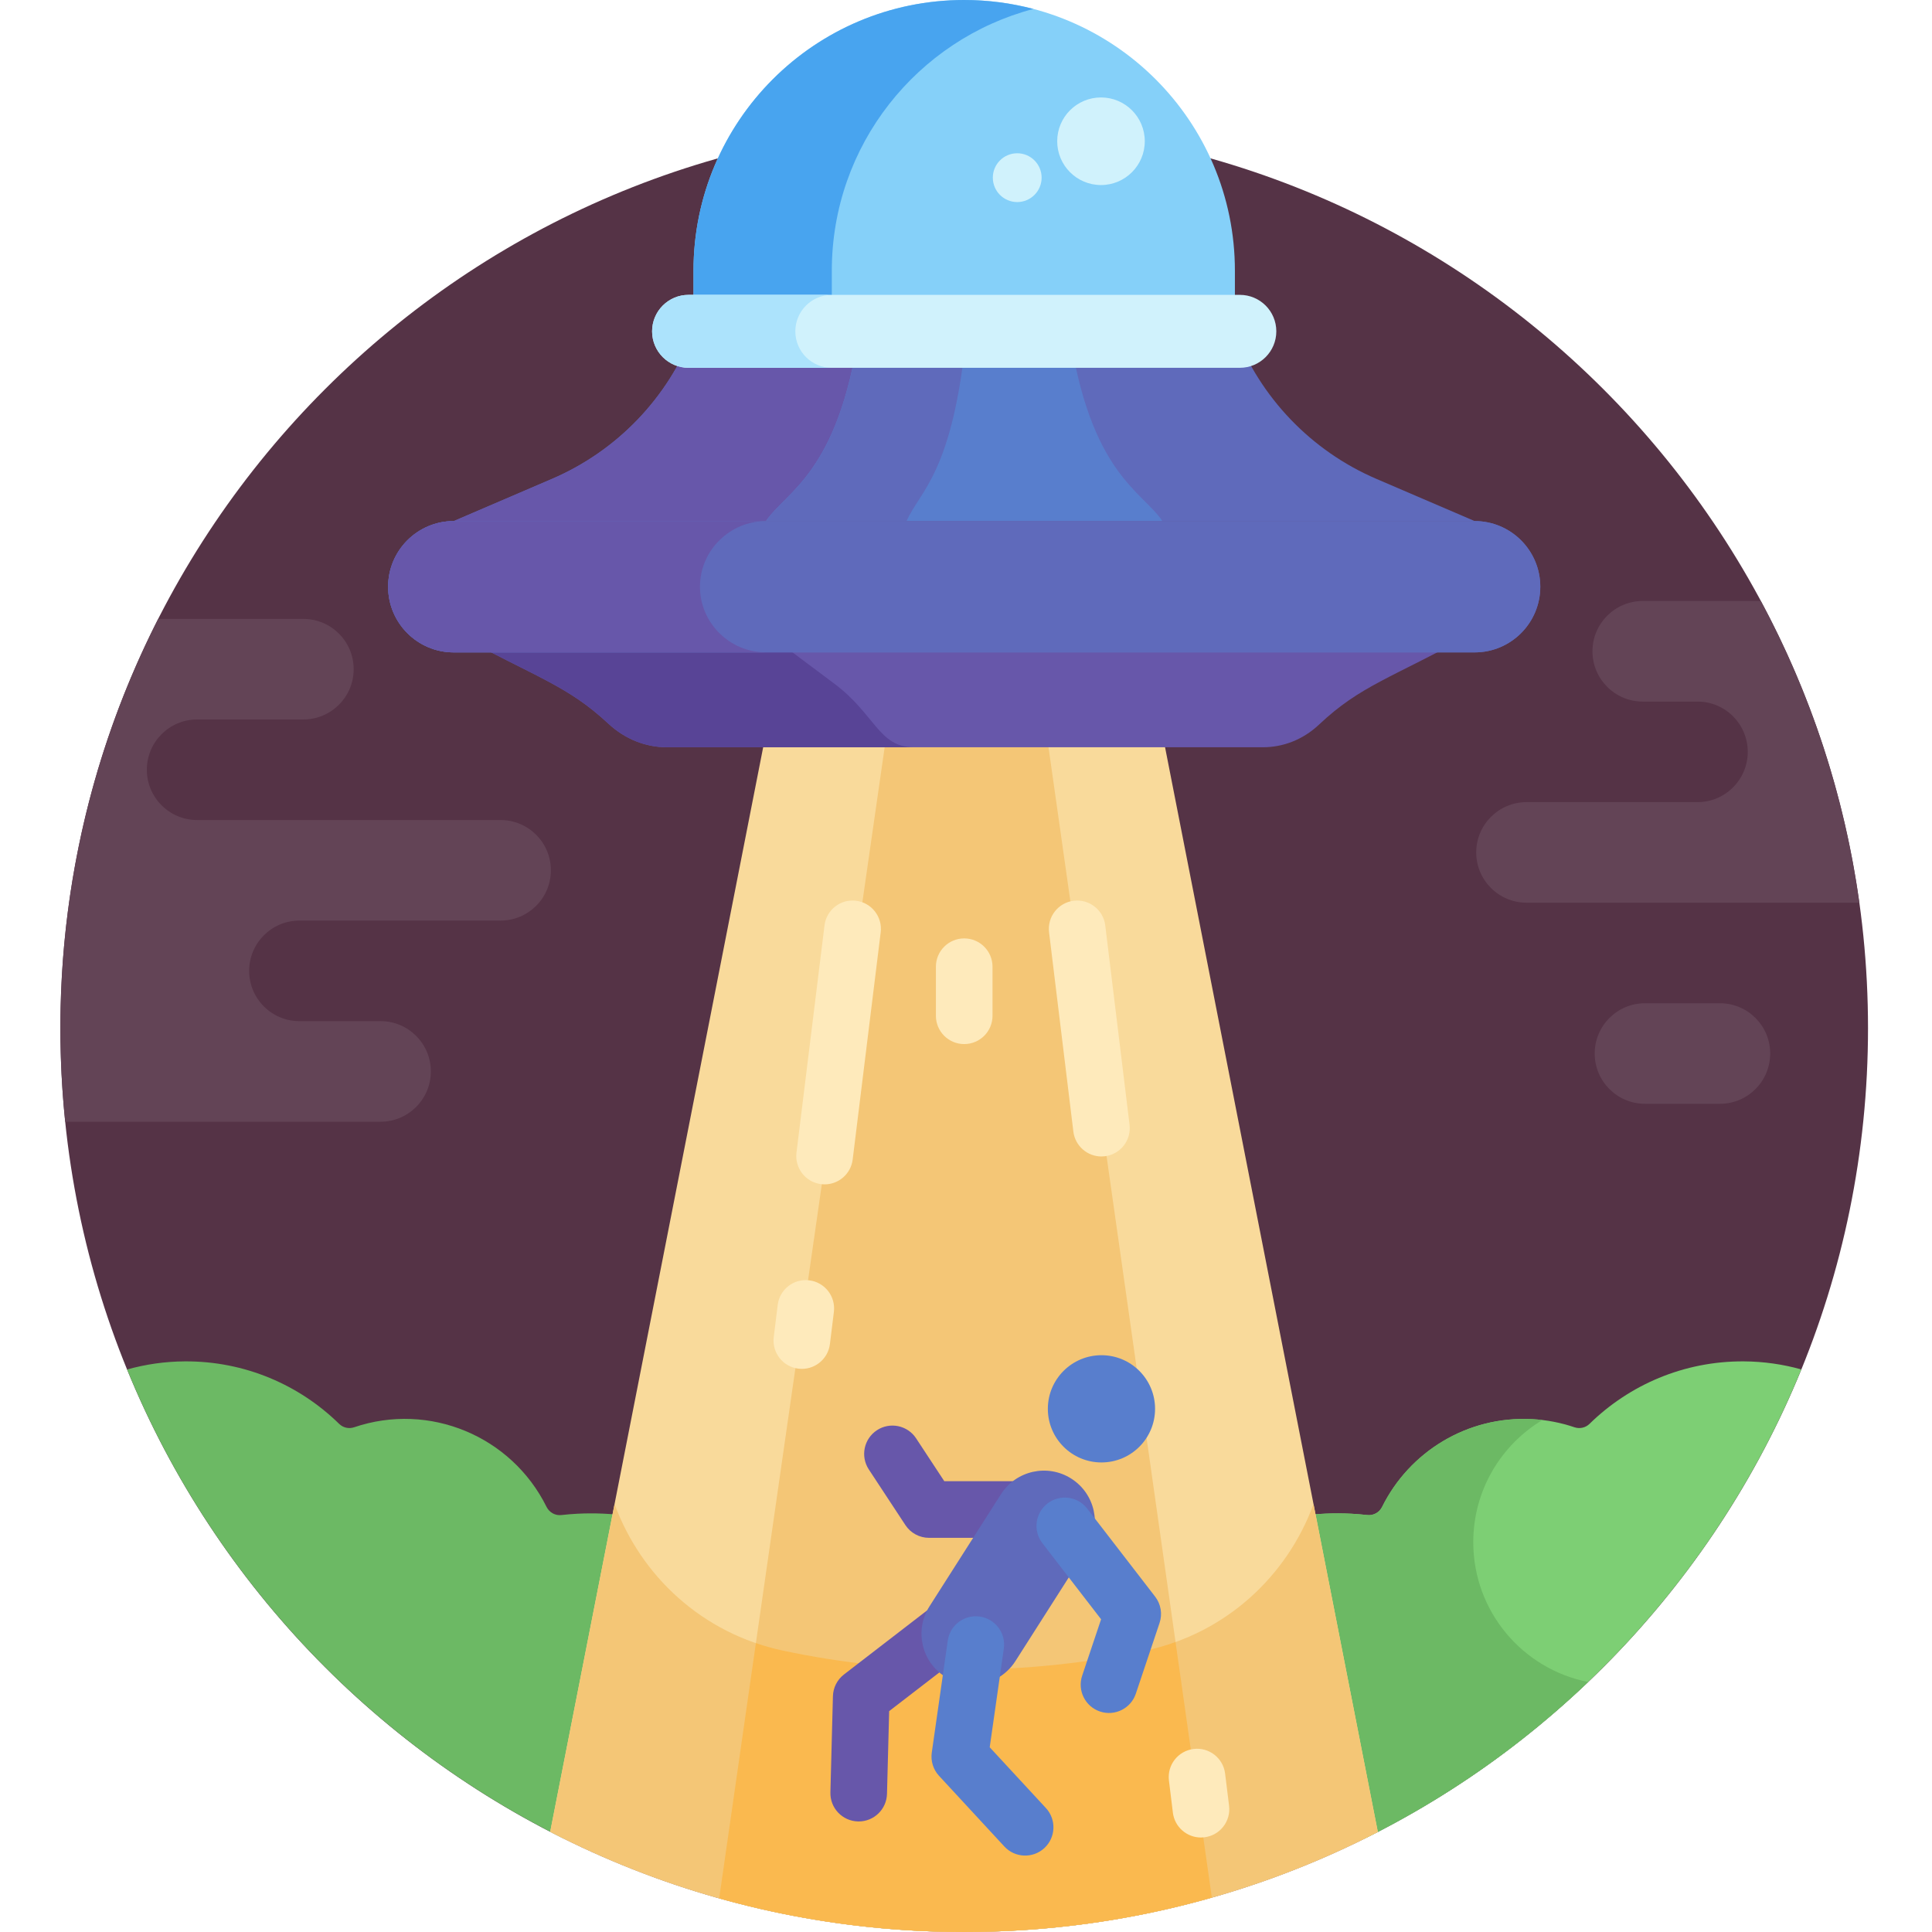 <svg height="512pt" viewBox="-16 0 512 512" width="512pt" xmlns="http://www.w3.org/2000/svg"><path d="m479.043 272.48c0 132.281-107.234 239.52-239.52 239.52-132.281 0-239.516-107.238-239.516-239.52s107.234-239.516 239.516-239.516c132.285 0 239.52 107.234 239.52 239.516zm0 0" fill="#553346"/><path d="m150.344 401.719c-4.355-.594-8.828-.801-13.383-.562-1.414.074-2.816.191-4.203.348-1.633.184-3.188-.695-3.918-2.168-9.309-18.785-31.082-27.844-50.984-21.098-1.387.473-2.926.133-3.973-.895-10.535-10.32-24.98-16.66-40.898-16.566-5.301.031-10.426.785-15.293 2.148 22.141 54.254 63.605 98.559 115.844 124.383zm0 0" fill="#6cb964"/><path d="m461.363 362.91c-4.852-1.352-9.953-2.102-15.23-2.133-15.918-.094-30.363 6.246-40.902 16.57-1.047 1.023-2.582 1.363-3.973.895-3.547-1.203-7.316-1.953-11.242-2.156-17.219-.902-32.543 8.727-39.738 23.25-.73 1.473-2.289 2.355-3.922 2.168-1.387-.152-2.785-.273-4.199-.348-4.555-.238-9.027-.031-13.383.562l16.801 85.566c52.773-26.117 93.859-70.629 115.789-124.375zm0 0" fill="#7dcf74"/><path d="m374.43 408.699c0-13.746 7.344-25.77 18.324-32.375-.906-.109-1.816-.191-2.738-.238-17.215-.902-32.543 8.727-39.738 23.25-.73 1.473-2.285 2.355-3.918 2.168-1.387-.152-2.789-.273-4.203-.348-4.551-.238-9.023-.031-13.383.562l16.801 85.566c22.066-10.918 41.828-24.855 59.301-41.539-17.352-3.41-30.445-18.695-30.445-37.047zm0 0" fill="#6cb964"/><path d="m129.809 485.441c32.875 16.969 70.172 26.559 109.715 26.559 39.504 0 76.77-9.57 109.617-26.508l-56.973-290.445-105.336.012zm0 0" fill="#f9da9b"/><path d="m332.098 398.602c-7.004 19.113-23.297 34.32-44.59 38.84-15.477 3.289-31.527 5.016-47.984 5.016-16.492 0-32.578-1.734-48.086-5.035-21.285-4.531-37.566-19.727-44.57-38.832l-17.055 86.852c32.871 16.969 70.172 26.559 109.715 26.559 39.504 0 76.77-9.57 109.617-26.508zm0 0" fill="#f4c676"/><path d="m174.594 503.086c20.648 5.805 42.426 8.914 64.93 8.914 22.758 0 44.77-3.176 65.625-9.102l-43.727-307.992-42.543.102zm0 0" fill="#f4c676"/><path d="m305.148 502.875-9.617-67.723c-2.586.934-5.262 1.703-8.023 2.289-15.477 3.289-31.527 5.016-47.984 5.016-16.492 0-32.578-1.734-48.086-5.035-2.445-.523-4.816-1.188-7.121-1.977l-9.723 67.633c20.719 5.828 42.625 8.922 64.934 8.922 21.496 0 43.66-2.863 65.621-9.125zm0 0" fill="#fab94f"/><g fill="#feeabb"><path d="m195.574 362.707c-4.109-.508-7.031-4.25-6.523-8.363l1.047-8.516c.508-4.109 4.25-7.051 8.363-6.527 4.113.508 7.035 4.25 6.527 8.363l-1.051 8.516c-.508 4.133-4.277 7.039-8.363 6.527zm0 0"/><path d="m302.266 486.961c-3.734 0-6.969-2.781-7.438-6.582l-1.047-8.516c-.508-4.113 2.414-7.855 6.523-8.363 4.121-.516 7.859 2.414 8.363 6.527l1.051 8.516c.508 4.109-2.414 7.855-6.527 8.359-.312.039-.621.059-.926.059zm0 0"/><path d="m202.531 313.871c-.305 0-.613-.02-.926-.059-4.113-.508-7.035-4.25-6.527-8.363l7.426-60.211c.508-4.113 4.25-7.047 8.363-6.527 4.109.508 7.035 4.25 6.527 8.363l-7.426 60.211c-.469 3.801-3.703 6.586-7.438 6.586zm0 0"/><path d="m275.891 306.477c-3.738 0-6.973-2.793-7.438-6.594l-6.441-52.82c-.5-4.113 2.426-7.852 6.539-8.355 4.109-.496 7.852 2.426 8.352 6.539l6.441 52.816c.5 4.113-2.426 7.855-6.539 8.355-.305.039-.613.059-.914.059zm0 0"/></g><path d="m290.105 373.355c0 7.844-6.359 14.207-14.207 14.207-7.848 0-14.207-6.363-14.207-14.207 0-7.848 6.359-14.211 14.207-14.211 7.848 0 14.207 6.363 14.207 14.211zm0 0" fill="#587ecd"/><path d="m253.18 407.543h-22.973c-2.527 0-4.883-1.273-6.27-3.383l-9.695-14.742c-2.273-3.465-1.312-8.113 2.148-10.391 3.461-2.273 8.113-1.312 10.387 2.148l7.473 11.363h18.93c4.145 0 7.504 3.359 7.504 7.504 0 4.141-3.359 7.5-7.504 7.5zm0 0" fill="#6757aa"/><path d="m211.566 482.703c-.066 0-.133 0-.199-.004-4.141-.105-7.41-3.551-7.301-7.691l.668-25.504c.059-2.258 1.133-4.367 2.922-5.746l23.754-18.305c3.281-2.527 7.992-1.914 10.52 1.363 2.527 3.281 1.918 7.992-1.363 10.523l-20.93 16.125-.574 21.934c-.105 4.074-3.441 7.305-7.496 7.305zm0 0" fill="#6757aa"/><path d="m239.523 276.691c-4.141 0-7.5-3.355-7.5-7.5v-13.004c0-4.141 3.359-7.5 7.5-7.5 4.145 0 7.504 3.359 7.504 7.5v13.004c0 4.145-3.359 7.5-7.504 7.5zm0 0" fill="#feeabb"/><path d="m241.695 446.457c-2.484 0-4.996-.684-7.246-2.117-6.285-4.008-8.133-12.355-4.125-18.645l18.945-29.715c4.008-6.289 12.355-8.137 18.641-4.129 6.289 4.008 8.137 12.355 4.129 18.645l-18.945 29.715c-2.574 4.039-6.938 6.246-11.398 6.246zm0 0" fill="#5f6abb"/><path d="m275.512 453.57c-3.926-1.316-6.043-5.57-4.727-9.496l5.016-14.949-15.559-20.168c-2.527-3.277-1.922-7.988 1.359-10.52s7.988-1.922 10.52 1.355l18.004 23.336c1.527 1.98 1.969 4.594 1.172 6.969l-6.289 18.746c-1.32 3.938-5.578 6.039-9.496 4.727zm0 0" fill="#587ecd"/><path d="m250.164 489.34-17.316-18.73c-1.531-1.656-2.234-3.918-1.918-6.152l4.242-29.688c.586-4.102 4.383-6.949 8.484-6.363s6.953 4.383 6.367 8.484l-3.738 26.156 14.895 16.109c2.812 3.043 2.625 7.789-.414 10.602-3.035 2.805-7.785 2.633-10.602-.418zm0 0" fill="#587ecd"/><path d="m239.523 0c-39.617 0-71.738 32.117-71.738 71.738v16.066h143.477v-16.066c0-39.621-32.117-71.738-71.738-71.738zm0 0" fill="#85d0f9"/><path d="m257.852 2.371c-5.852-1.539-11.992-2.371-18.328-2.371-39.617 0-71.738 32.117-71.738 71.738v16.066h36.652v-16.066c0-33.285 22.672-61.266 53.414-69.367zm0 0" fill="#48a4ef"/><path d="m348.773 126.914c-17.281-7.422-30.816-21.531-37.512-39.109h-143.477c-6.695 17.578-20.227 31.688-37.508 39.109l-26.02 11.172h270.535zm0 0" fill="#5f6abb"/><path d="m212.883 87.805h-45.098c-6.695 17.578-20.227 31.688-37.508 39.109l-26.02 11.172h83.961c5.395-7.996 19.086-12.57 24.664-50.281zm0 0" fill="#6757aa"/><path d="m267.375 87.805h-55.703c-5.57 37.664-19.363 42.422-24.664 50.281h105.035c-5.395-7.992-19.09-12.57-24.668-50.281zm0 0" fill="#587ecd"/><path d="m240.176 87.805h-28.504c-5.57 37.664-19.359 42.422-24.664 50.281h37.25c3.512-8.07 12.316-12.547 15.918-50.281zm0 0" fill="#5f6abb"/><path d="m239.523 167.641h-135.266c21.934 11.98 30 13.914 40.953 24.121 4.438 4.133 9.93 6.27 15.531 6.27h157.949c5.352 0 10.617-2.008 14.84-5.984 11.027-10.391 18.926-12.188 41.262-24.406zm0 0" fill="#6757aa"/><path d="m205.066 181.148-18.059-13.508h-82.75c21.934 11.98 30 13.914 40.953 24.121 4.438 4.133 9.93 6.27 15.531 6.27h65.473c-9.383 0-10.215-8.707-21.148-16.883zm0 0" fill="#584496"/><path d="m312.57 97.473h-146.09c-5.34 0-9.668-4.328-9.668-9.668 0-5.34 4.328-9.664 9.668-9.664h146.09c5.34 0 9.668 4.324 9.668 9.664 0 5.34-4.328 9.668-9.668 9.668zm0 0" fill="#d0f2fc"/><path d="m194.77 87.805c0-5.34 4.328-9.664 9.668-9.664h-37.957c-5.34 0-9.668 4.324-9.668 9.664 0 5.34 4.328 9.668 9.668 9.668h37.957c-5.34 0-9.668-4.328-9.668-9.668zm0 0" fill="#ace3fc"/><path d="m374.793 172.891h-270.535c-9.609 0-17.402-7.789-17.402-17.402 0-9.609 7.789-17.402 17.402-17.402h270.535c9.609 0 17.402 7.793 17.402 17.402-.004 9.613-7.793 17.402-17.402 17.402zm0 0" fill="#5f6abb"/><path d="m374.793 172.891h-270.535c-9.609 0-17.402-7.789-17.402-17.402 0-9.609 7.789-17.402 17.402-17.402h270.535c9.609 0 17.402 7.793 17.402 17.402-.004 9.613-7.793 17.402-17.402 17.402zm0 0" fill="#5f6abb"/><path d="m169.5 155.488c0-9.609 7.898-17.402 17.508-17.402h-82.75c-9.609 0-17.402 7.793-17.402 17.402 0 9.613 7.789 17.402 17.402 17.402h82.75c-9.609 0-17.508-7.789-17.508-17.402zm0 0" fill="#6757aa"/><path d="m287.379 37.43c0 6.41-5.195 11.609-11.605 11.609-6.41 0-11.605-5.199-11.605-11.609 0-6.41 5.195-11.605 11.605-11.605 6.41 0 11.605 5.195 11.605 11.605zm0 0" fill="#d0f2fc"/><path d="m260.039 47.082c0 3.57-2.895 6.469-6.465 6.469-3.57 0-6.465-2.898-6.465-6.469 0-3.57 2.895-6.465 6.465-6.465 3.57 0 6.465 2.895 6.465 6.465zm0 0" fill="#d0f2fc"/><path d="m450.637 159.266h-31.289c-7.336 0-13.328 5.961-13.328 13.336 0 7.355 5.969 13.324 13.324 13.324h14.504c7.422 0 13.324 6.023 13.324 13.324 0 7.355-5.969 13.324-13.324 13.324h-45.312c-7.293 0-13.324 5.922-13.324 13.324 0 7.355 5.969 13.324 13.324 13.324h88.199c-3.973-28.574-12.973-55.535-26.098-79.957zm0 0" fill="#634456"/><path d="m116.664 217.316h-80.426c-7.355 0-13.324-5.965-13.324-13.324 0-7.359 5.965-13.324 13.324-13.324h28.16c7.293 0 13.328-5.922 13.328-13.324 0-7.359-5.969-13.324-13.324-13.324h-38.48c-20.98 41.238-29.363 87.379-24.645 133.25h83.578c7.332 0 13.324-5.961 13.324-13.332 0-7.359-5.969-13.324-13.324-13.324h-21.504c-7.422 0-13.324-6.023-13.324-13.324 0-7.359 5.965-13.324 13.324-13.324h53.312c7.293 0 13.324-5.922 13.324-13.324 0-7.359-5.965-13.324-13.324-13.324zm0 0" fill="#634456"/><path d="m419.941 265.871h19.855c7.359 0 13.324 5.965 13.324 13.324 0 7.359-5.965 13.324-13.324 13.324h-19.855c-7.359 0-13.328-5.965-13.328-13.324 0-7.359 5.965-13.324 13.328-13.324zm0 0" fill="#634456"/></svg>